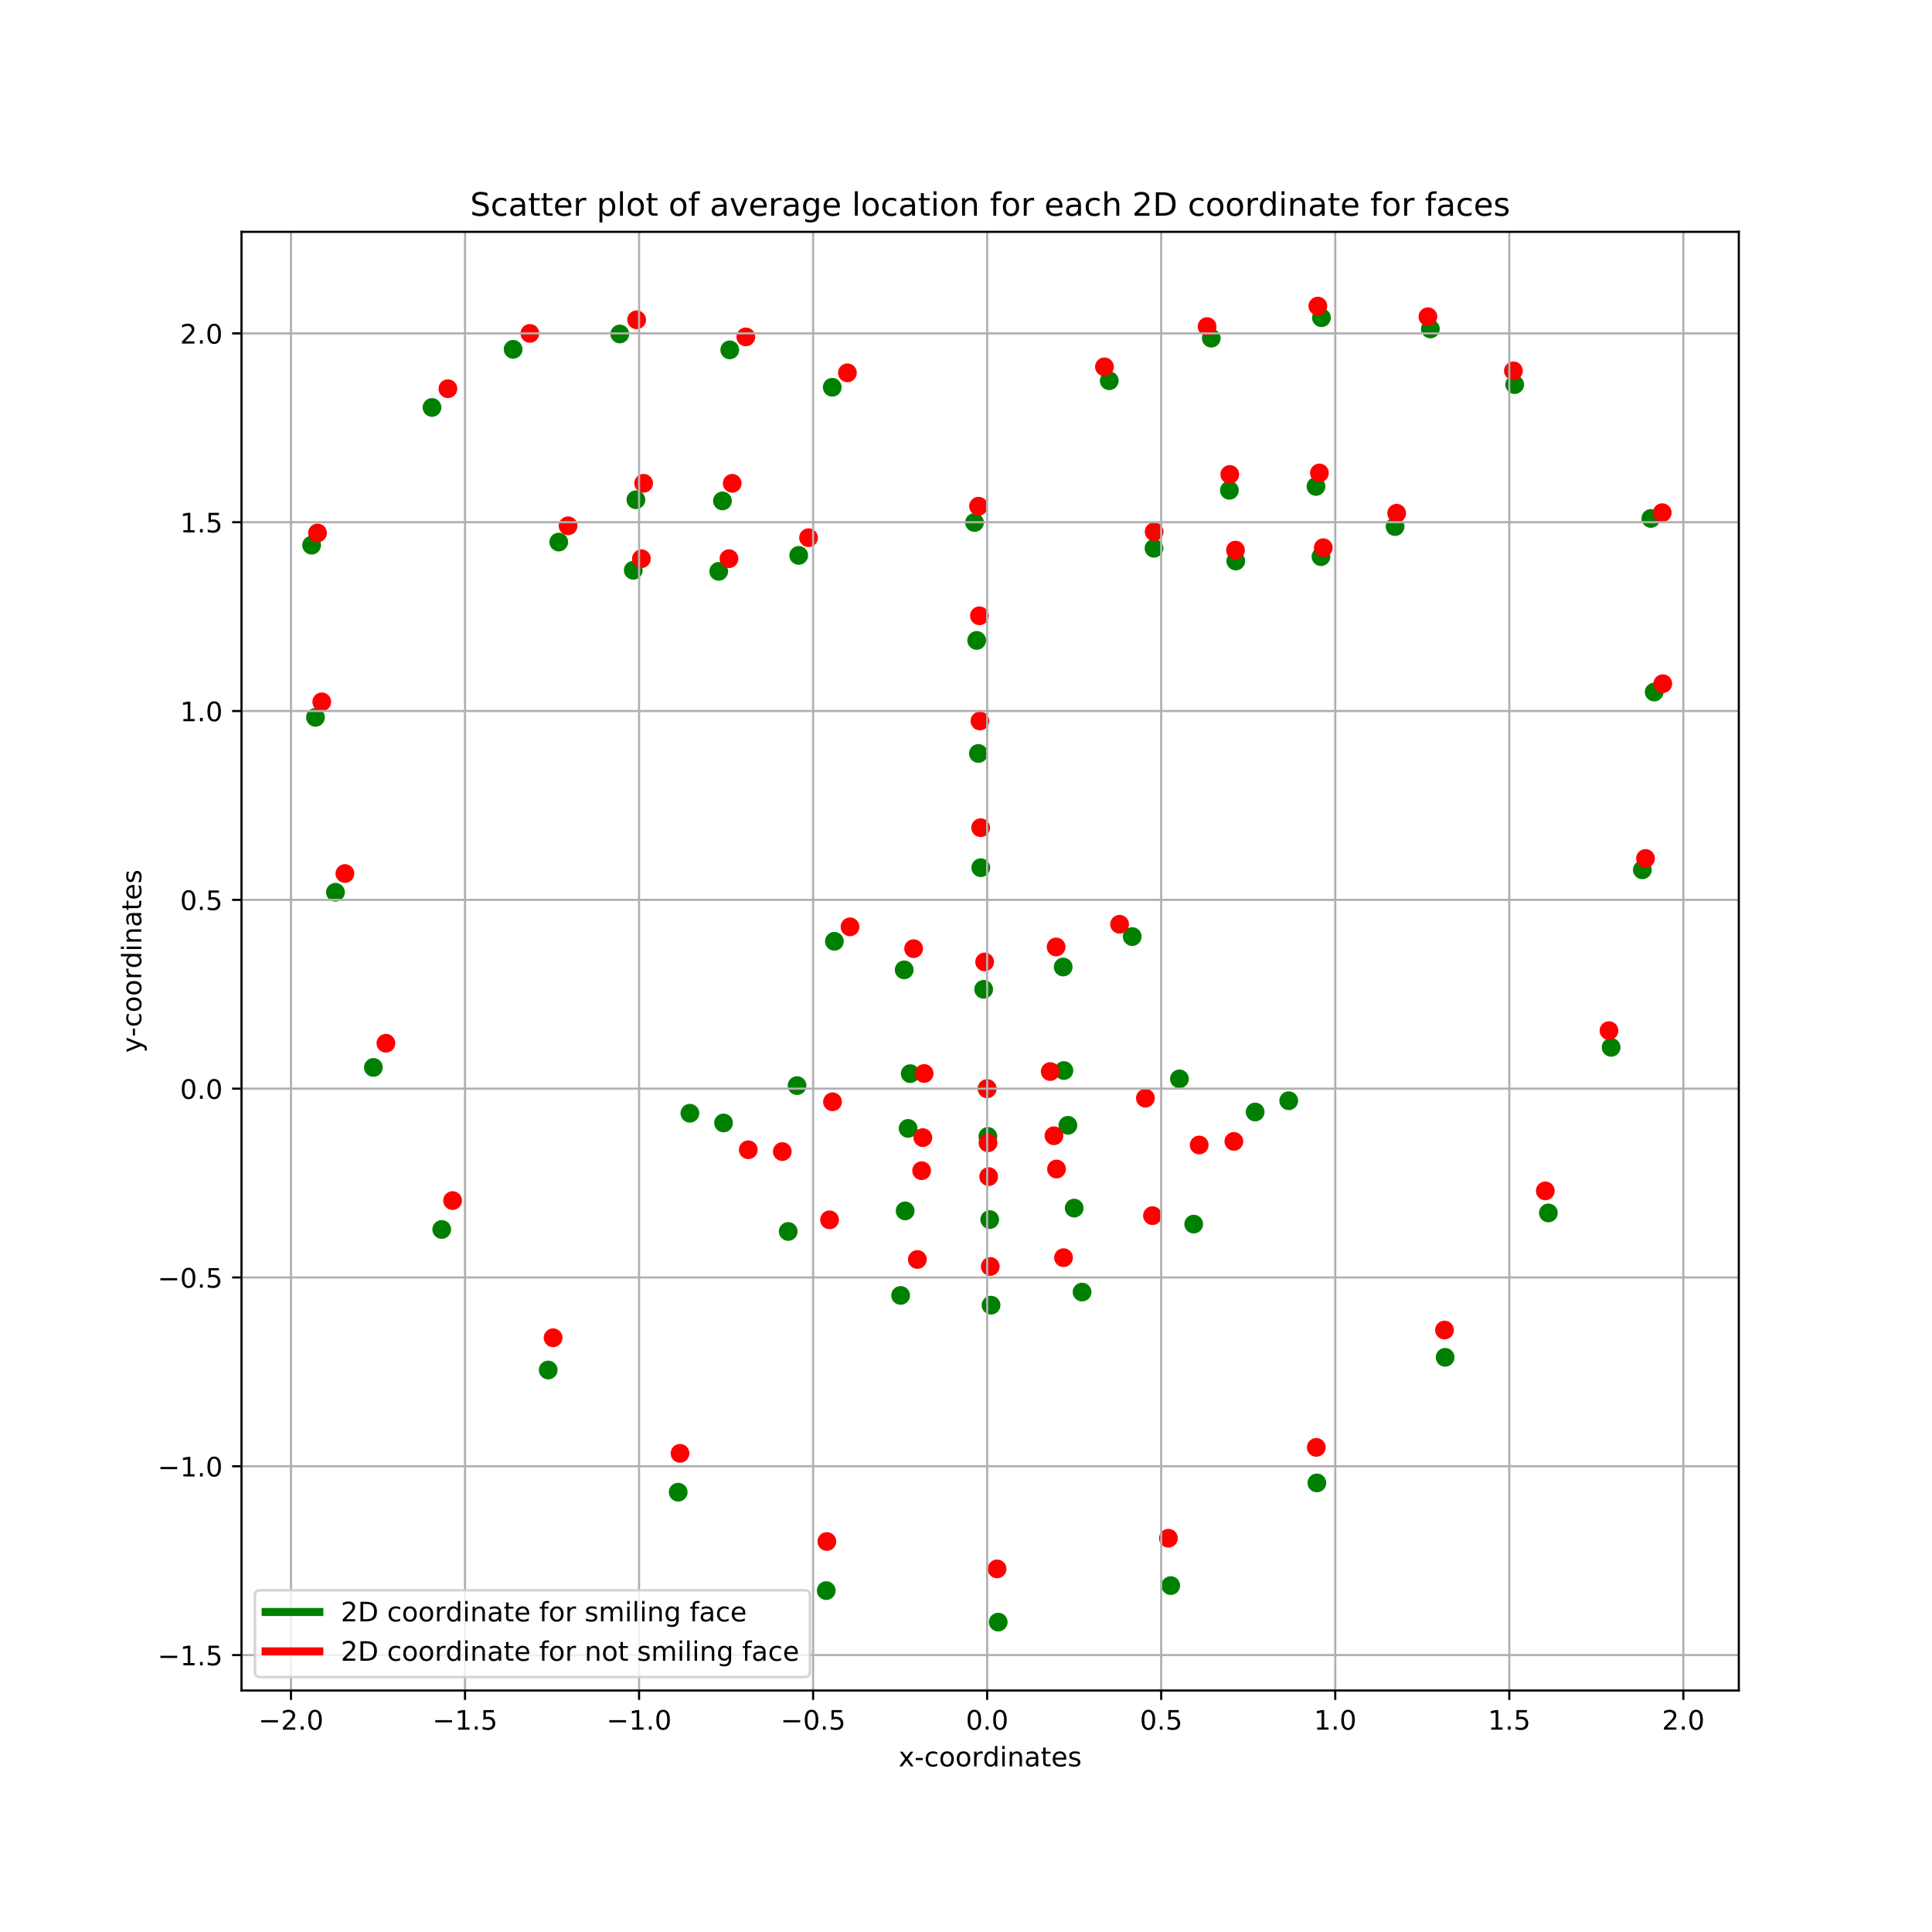 <?xml version="1.0" encoding="utf-8" standalone="no"?>
<!DOCTYPE svg PUBLIC "-//W3C//DTD SVG 1.1//EN"
  "http://www.w3.org/Graphics/SVG/1.1/DTD/svg11.dtd">
<!-- Created with matplotlib (http://matplotlib.org/) -->
<svg height="720pt" version="1.1" viewBox="0 0 720 720" width="720pt" xmlns="http://www.w3.org/2000/svg" xmlns:xlink="http://www.w3.org/1999/xlink">
 <defs>
  <style type="text/css">
*{stroke-linecap:butt;stroke-linejoin:round;}
  </style>
 </defs>
 <g id="figure_1">
  <g id="patch_1">
   <path d="M 0 720 
L 720 720 
L 720 0 
L 0 0 
z
" style="fill:#ffffff;"/>
  </g>
  <g id="axes_1">
   <g id="patch_2">
    <path d="M 90 630 
L 648 630 
L 648 86.4 
L 90 86.4 
z
" style="fill:#ffffff;"/>
   </g>
   <g id="PathCollection_1">
    <defs>
     <path d="M 0 3 
C 0.796 3 1.559 2.684 2.121 2.121 
C 2.684 1.559 3 0.796 3 0 
C 3 -0.796 2.684 -1.559 2.121 -2.121 
C 1.559 -2.684 0.796 -3 0 -3 
C -0.796 -3 -1.559 -2.684 -2.121 -2.121 
C -2.684 -1.559 -3 -0.796 -3 0 
C -3 0.796 -2.684 1.559 -2.121 2.121 
C -1.559 2.684 -0.796 3 0 3 
z
" id="mc41b0897ce" style="stroke:#008000;"/>
    </defs>
    <g clip-path="url(#p713c3e34ff)">
     <use style="fill:#008000;stroke:#008000;" x="116.135" xlink:href="#mc41b0897ce" y="203.174"/>
     <use style="fill:#008000;stroke:#008000;" x="117.567" xlink:href="#mc41b0897ce" y="267.339"/>
     <use style="fill:#008000;stroke:#008000;" x="125.007" xlink:href="#mc41b0897ce" y="332.518"/>
     <use style="fill:#008000;stroke:#008000;" x="139.149" xlink:href="#mc41b0897ce" y="397.799"/>
     <use style="fill:#008000;stroke:#008000;" x="164.619" xlink:href="#mc41b0897ce" y="458.179"/>
     <use style="fill:#008000;stroke:#008000;" x="204.298" xlink:href="#mc41b0897ce" y="510.563"/>
     <use style="fill:#008000;stroke:#008000;" x="252.745" xlink:href="#mc41b0897ce" y="556.09"/>
     <use style="fill:#008000;stroke:#008000;" x="307.919" xlink:href="#mc41b0897ce" y="592.776"/>
     <use style="fill:#008000;stroke:#008000;" x="372.011" xlink:href="#mc41b0897ce" y="604.514"/>
     <use style="fill:#008000;stroke:#008000;" x="436.295" xlink:href="#mc41b0897ce" y="590.901"/>
     <use style="fill:#008000;stroke:#008000;" x="490.76" xlink:href="#mc41b0897ce" y="552.635"/>
     <use style="fill:#008000;stroke:#008000;" x="538.559" xlink:href="#mc41b0897ce" y="505.834"/>
     <use style="fill:#008000;stroke:#008000;" x="577.036" xlink:href="#mc41b0897ce" y="452.028"/>
     <use style="fill:#008000;stroke:#008000;" x="600.422" xlink:href="#mc41b0897ce" y="390.32"/>
     <use style="fill:#008000;stroke:#008000;" x="612.057" xlink:href="#mc41b0897ce" y="324.156"/>
     <use style="fill:#008000;stroke:#008000;" x="616.476" xlink:href="#mc41b0897ce" y="257.902"/>
     <use style="fill:#008000;stroke:#008000;" x="615.219" xlink:href="#mc41b0897ce" y="193.218"/>
     <use style="fill:#008000;stroke:#008000;" x="160.991" xlink:href="#mc41b0897ce" y="151.851"/>
     <use style="fill:#008000;stroke:#008000;" x="191.225" xlink:href="#mc41b0897ce" y="130.182"/>
     <use style="fill:#008000;stroke:#008000;" x="230.977" xlink:href="#mc41b0897ce" y="124.463"/>
     <use style="fill:#008000;stroke:#008000;" x="271.966" xlink:href="#mc41b0897ce" y="130.387"/>
     <use style="fill:#008000;stroke:#008000;" x="310.153" xlink:href="#mc41b0897ce" y="144.329"/>
     <use style="fill:#008000;stroke:#008000;" x="413.387" xlink:href="#mc41b0897ce" y="141.885"/>
     <use style="fill:#008000;stroke:#008000;" x="451.409" xlink:href="#mc41b0897ce" y="126.022"/>
     <use style="fill:#008000;stroke:#008000;" x="492.454" xlink:href="#mc41b0897ce" y="118.395"/>
     <use style="fill:#008000;stroke:#008000;" x="533.053" xlink:href="#mc41b0897ce" y="122.589"/>
     <use style="fill:#008000;stroke:#008000;" x="564.484" xlink:href="#mc41b0897ce" y="143.324"/>
     <use style="fill:#008000;stroke:#008000;" x="363.185" xlink:href="#mc41b0897ce" y="194.716"/>
     <use style="fill:#008000;stroke:#008000;" x="363.987" xlink:href="#mc41b0897ce" y="238.669"/>
     <use style="fill:#008000;stroke:#008000;" x="364.62" xlink:href="#mc41b0897ce" y="280.79"/>
     <use style="fill:#008000;stroke:#008000;" x="365.504" xlink:href="#mc41b0897ce" y="323.361"/>
     <use style="fill:#008000;stroke:#008000;" x="310.948" xlink:href="#mc41b0897ce" y="350.807"/>
     <use style="fill:#008000;stroke:#008000;" x="336.964" xlink:href="#mc41b0897ce" y="361.438"/>
     <use style="fill:#008000;stroke:#008000;" x="366.58" xlink:href="#mc41b0897ce" y="368.692"/>
     <use style="fill:#008000;stroke:#008000;" x="396.218" xlink:href="#mc41b0897ce" y="360.372"/>
     <use style="fill:#008000;stroke:#008000;" x="421.942" xlink:href="#mc41b0897ce" y="349.034"/>
     <use style="fill:#008000;stroke:#008000;" x="208.231" xlink:href="#mc41b0897ce" y="202.008"/>
     <use style="fill:#008000;stroke:#008000;" x="236.986" xlink:href="#mc41b0897ce" y="186.244"/>
     <use style="fill:#008000;stroke:#008000;" x="269.24" xlink:href="#mc41b0897ce" y="186.675"/>
     <use style="fill:#008000;stroke:#008000;" x="297.659" xlink:href="#mc41b0897ce" y="206.977"/>
     <use style="fill:#008000;stroke:#008000;" x="267.845" xlink:href="#mc41b0897ce" y="212.934"/>
     <use style="fill:#008000;stroke:#008000;" x="236" xlink:href="#mc41b0897ce" y="212.522"/>
     <use style="fill:#008000;stroke:#008000;" x="430.068" xlink:href="#mc41b0897ce" y="204.32"/>
     <use style="fill:#008000;stroke:#008000;" x="458.157" xlink:href="#mc41b0897ce" y="182.721"/>
     <use style="fill:#008000;stroke:#008000;" x="490.431" xlink:href="#mc41b0897ce" y="181.281"/>
     <use style="fill:#008000;stroke:#008000;" x="519.91" xlink:href="#mc41b0897ce" y="196.239"/>
     <use style="fill:#008000;stroke:#008000;" x="492.292" xlink:href="#mc41b0897ce" y="207.451"/>
     <use style="fill:#008000;stroke:#008000;" x="460.536" xlink:href="#mc41b0897ce" y="209.075"/>
     <use style="fill:#008000;stroke:#008000;" x="257.104" xlink:href="#mc41b0897ce" y="414.869"/>
     <use style="fill:#008000;stroke:#008000;" x="297.046" xlink:href="#mc41b0897ce" y="404.582"/>
     <use style="fill:#008000;stroke:#008000;" x="339.214" xlink:href="#mc41b0897ce" y="400.114"/>
     <use style="fill:#008000;stroke:#008000;" x="367.884" xlink:href="#mc41b0897ce" y="405.707"/>
     <use style="fill:#008000;stroke:#008000;" x="396.484" xlink:href="#mc41b0897ce" y="398.964"/>
     <use style="fill:#008000;stroke:#008000;" x="439.54" xlink:href="#mc41b0897ce" y="402.057"/>
     <use style="fill:#008000;stroke:#008000;" x="480.27" xlink:href="#mc41b0897ce" y="410.211"/>
     <use style="fill:#008000;stroke:#008000;" x="444.862" xlink:href="#mc41b0897ce" y="456.19"/>
     <use style="fill:#008000;stroke:#008000;" x="403.256" xlink:href="#mc41b0897ce" y="481.51"/>
     <use style="fill:#008000;stroke:#008000;" x="369.332" xlink:href="#mc41b0897ce" y="486.402"/>
     <use style="fill:#008000;stroke:#008000;" x="335.633" xlink:href="#mc41b0897ce" y="482.764"/>
     <use style="fill:#008000;stroke:#008000;" x="293.739" xlink:href="#mc41b0897ce" y="458.933"/>
     <use style="fill:#008000;stroke:#008000;" x="269.645" xlink:href="#mc41b0897ce" y="418.482"/>
     <use style="fill:#008000;stroke:#008000;" x="338.426" xlink:href="#mc41b0897ce" y="420.525"/>
     <use style="fill:#008000;stroke:#008000;" x="368.152" xlink:href="#mc41b0897ce" y="423.507"/>
     <use style="fill:#008000;stroke:#008000;" x="397.971" xlink:href="#mc41b0897ce" y="419.366"/>
     <use style="fill:#008000;stroke:#008000;" x="467.76" xlink:href="#mc41b0897ce" y="414.415"/>
     <use style="fill:#008000;stroke:#008000;" x="400.321" xlink:href="#mc41b0897ce" y="450.227"/>
     <use style="fill:#008000;stroke:#008000;" x="368.839" xlink:href="#mc41b0897ce" y="454.498"/>
     <use style="fill:#008000;stroke:#008000;" x="337.322" xlink:href="#mc41b0897ce" y="451.26"/>
    </g>
   </g>
   <g id="PathCollection_2">
    <defs>
     <path d="M 0 3 
C 0.796 3 1.559 2.684 2.121 2.121 
C 2.684 1.559 3 0.796 3 0 
C 3 -0.796 2.684 -1.559 2.121 -2.121 
C 1.559 -2.684 0.796 -3 0 -3 
C -0.796 -3 -1.559 -2.684 -2.121 -2.121 
C -2.684 -1.559 -3 -0.796 -3 0 
C -3 0.796 -2.684 1.559 -2.121 2.121 
C -1.559 2.684 -0.796 3 0 3 
z
" id="mb84b589aab" style="stroke:#ff0000;"/>
    </defs>
    <g clip-path="url(#p713c3e34ff)">
     <use style="fill:#ff0000;stroke:#ff0000;" x="118.331" xlink:href="#mb84b589aab" y="198.626"/>
     <use style="fill:#ff0000;stroke:#ff0000;" x="119.911" xlink:href="#mb84b589aab" y="261.556"/>
     <use style="fill:#ff0000;stroke:#ff0000;" x="128.535" xlink:href="#mb84b589aab" y="325.535"/>
     <use style="fill:#ff0000;stroke:#ff0000;" x="143.819" xlink:href="#mb84b589aab" y="388.79"/>
     <use style="fill:#ff0000;stroke:#ff0000;" x="168.66" xlink:href="#mb84b589aab" y="447.417"/>
     <use style="fill:#ff0000;stroke:#ff0000;" x="206.12" xlink:href="#mb84b589aab" y="498.546"/>
     <use style="fill:#ff0000;stroke:#ff0000;" x="253.426" xlink:href="#mb84b589aab" y="541.618"/>
     <use style="fill:#ff0000;stroke:#ff0000;" x="308.146" xlink:href="#mb84b589aab" y="574.473"/>
     <use style="fill:#ff0000;stroke:#ff0000;" x="371.576" xlink:href="#mb84b589aab" y="584.681"/>
     <use style="fill:#ff0000;stroke:#ff0000;" x="435.429" xlink:href="#mb84b589aab" y="573.253"/>
     <use style="fill:#ff0000;stroke:#ff0000;" x="490.547" xlink:href="#mb84b589aab" y="539.394"/>
     <use style="fill:#ff0000;stroke:#ff0000;" x="538.324" xlink:href="#mb84b589aab" y="495.673"/>
     <use style="fill:#ff0000;stroke:#ff0000;" x="575.889" xlink:href="#mb84b589aab" y="443.807"/>
     <use style="fill:#ff0000;stroke:#ff0000;" x="599.619" xlink:href="#mb84b589aab" y="384.097"/>
     <use style="fill:#ff0000;stroke:#ff0000;" x="613.234" xlink:href="#mb84b589aab" y="319.926"/>
     <use style="fill:#ff0000;stroke:#ff0000;" x="619.669" xlink:href="#mb84b589aab" y="254.792"/>
     <use style="fill:#ff0000;stroke:#ff0000;" x="619.465" xlink:href="#mb84b589aab" y="191.064"/>
     <use style="fill:#ff0000;stroke:#ff0000;" x="166.921" xlink:href="#mb84b589aab" y="144.861"/>
     <use style="fill:#ff0000;stroke:#ff0000;" x="197.467" xlink:href="#mb84b589aab" y="124.243"/>
     <use style="fill:#ff0000;stroke:#ff0000;" x="237.259" xlink:href="#mb84b589aab" y="119.183"/>
     <use style="fill:#ff0000;stroke:#ff0000;" x="277.954" xlink:href="#mb84b589aab" y="125.55"/>
     <use style="fill:#ff0000;stroke:#ff0000;" x="315.81" xlink:href="#mb84b589aab" y="138.946"/>
     <use style="fill:#ff0000;stroke:#ff0000;" x="411.593" xlink:href="#mb84b589aab" y="136.705"/>
     <use style="fill:#ff0000;stroke:#ff0000;" x="449.854" xlink:href="#mb84b589aab" y="121.701"/>
     <use style="fill:#ff0000;stroke:#ff0000;" x="491.13" xlink:href="#mb84b589aab" y="114.07"/>
     <use style="fill:#ff0000;stroke:#ff0000;" x="532.139" xlink:href="#mb84b589aab" y="118.037"/>
     <use style="fill:#ff0000;stroke:#ff0000;" x="564.007" xlink:href="#mb84b589aab" y="138.197"/>
     <use style="fill:#ff0000;stroke:#ff0000;" x="364.673" xlink:href="#mb84b589aab" y="188.655"/>
     <use style="fill:#ff0000;stroke:#ff0000;" x="365.009" xlink:href="#mb84b589aab" y="229.487"/>
     <use style="fill:#ff0000;stroke:#ff0000;" x="365.193" xlink:href="#mb84b589aab" y="268.69"/>
     <use style="fill:#ff0000;stroke:#ff0000;" x="365.447" xlink:href="#mb84b589aab" y="308.459"/>
     <use style="fill:#ff0000;stroke:#ff0000;" x="316.773" xlink:href="#mb84b589aab" y="345.408"/>
     <use style="fill:#ff0000;stroke:#ff0000;" x="340.48" xlink:href="#mb84b589aab" y="353.536"/>
     <use style="fill:#ff0000;stroke:#ff0000;" x="366.949" xlink:href="#mb84b589aab" y="358.484"/>
     <use style="fill:#ff0000;stroke:#ff0000;" x="393.58" xlink:href="#mb84b589aab" y="352.907"/>
     <use style="fill:#ff0000;stroke:#ff0000;" x="417.239" xlink:href="#mb84b589aab" y="344.451"/>
     <use style="fill:#ff0000;stroke:#ff0000;" x="211.711" xlink:href="#mb84b589aab" y="195.956"/>
     <use style="fill:#ff0000;stroke:#ff0000;" x="239.864" xlink:href="#mb84b589aab" y="180.113"/>
     <use style="fill:#ff0000;stroke:#ff0000;" x="272.872" xlink:href="#mb84b589aab" y="180.119"/>
     <use style="fill:#ff0000;stroke:#ff0000;" x="301.314" xlink:href="#mb84b589aab" y="200.39"/>
     <use style="fill:#ff0000;stroke:#ff0000;" x="271.665" xlink:href="#mb84b589aab" y="208.201"/>
     <use style="fill:#ff0000;stroke:#ff0000;" x="239.037" xlink:href="#mb84b589aab" y="208.215"/>
     <use style="fill:#ff0000;stroke:#ff0000;" x="430.116" xlink:href="#mb84b589aab" y="198.15"/>
     <use style="fill:#ff0000;stroke:#ff0000;" x="458.309" xlink:href="#mb84b589aab" y="176.819"/>
     <use style="fill:#ff0000;stroke:#ff0000;" x="491.704" xlink:href="#mb84b589aab" y="176.259"/>
     <use style="fill:#ff0000;stroke:#ff0000;" x="520.496" xlink:href="#mb84b589aab" y="191.271"/>
     <use style="fill:#ff0000;stroke:#ff0000;" x="493.144" xlink:href="#mb84b589aab" y="204.113"/>
     <use style="fill:#ff0000;stroke:#ff0000;" x="460.433" xlink:href="#mb84b589aab" y="205.006"/>
     <use style="fill:#ff0000;stroke:#ff0000;" x="278.856" xlink:href="#mb84b589aab" y="428.483"/>
     <use style="fill:#ff0000;stroke:#ff0000;" x="310.247" xlink:href="#mb84b589aab" y="410.606"/>
     <use style="fill:#ff0000;stroke:#ff0000;" x="344.397" xlink:href="#mb84b589aab" y="400.053"/>
     <use style="fill:#ff0000;stroke:#ff0000;" x="367.884" xlink:href="#mb84b589aab" y="405.707"/>
     <use style="fill:#ff0000;stroke:#ff0000;" x="391.39" xlink:href="#mb84b589aab" y="399.334"/>
     <use style="fill:#ff0000;stroke:#ff0000;" x="426.863" xlink:href="#mb84b589aab" y="409.256"/>
     <use style="fill:#ff0000;stroke:#ff0000;" x="459.825" xlink:href="#mb84b589aab" y="425.365"/>
     <use style="fill:#ff0000;stroke:#ff0000;" x="429.489" xlink:href="#mb84b589aab" y="453.032"/>
     <use style="fill:#ff0000;stroke:#ff0000;" x="396.341" xlink:href="#mb84b589aab" y="468.7"/>
     <use style="fill:#ff0000;stroke:#ff0000;" x="369.042" xlink:href="#mb84b589aab" y="471.981"/>
     <use style="fill:#ff0000;stroke:#ff0000;" x="341.871" xlink:href="#mb84b589aab" y="469.373"/>
     <use style="fill:#ff0000;stroke:#ff0000;" x="309.148" xlink:href="#mb84b589aab" y="454.595"/>
     <use style="fill:#ff0000;stroke:#ff0000;" x="291.534" xlink:href="#mb84b589aab" y="429.153"/>
     <use style="fill:#ff0000;stroke:#ff0000;" x="343.911" xlink:href="#mb84b589aab" y="423.962"/>
     <use style="fill:#ff0000;stroke:#ff0000;" x="368.201" xlink:href="#mb84b589aab" y="425.882"/>
     <use style="fill:#ff0000;stroke:#ff0000;" x="392.77" xlink:href="#mb84b589aab" y="423.262"/>
     <use style="fill:#ff0000;stroke:#ff0000;" x="446.898" xlink:href="#mb84b589aab" y="426.716"/>
     <use style="fill:#ff0000;stroke:#ff0000;" x="393.732" xlink:href="#mb84b589aab" y="435.668"/>
     <use style="fill:#ff0000;stroke:#ff0000;" x="368.454" xlink:href="#mb84b589aab" y="438.492"/>
     <use style="fill:#ff0000;stroke:#ff0000;" x="343.465" xlink:href="#mb84b589aab" y="436.284"/>
    </g>
   </g>
   <g id="matplotlib.axis_1">
    <g id="xtick_1">
     <g id="line2d_1">
      <path clip-path="url(#p713c3e34ff)" d="M 108.437 630 
L 108.437 86.4 
" style="fill:none;stroke:#b0b0b0;stroke-linecap:square;stroke-width:0.8;"/>
     </g>
     <g id="line2d_2">
      <defs>
       <path d="M 0 0 
L 0 3.5 
" id="mf80496b7cc" style="stroke:#000000;stroke-width:0.8;"/>
      </defs>
      <g>
       <use style="stroke:#000000;stroke-width:0.8;" x="108.437" xlink:href="#mf80496b7cc" y="630"/>
      </g>
     </g>
     <g id="text_1">
      <!-- −2.0 -->
      <defs>
       <path d="M 10.594 35.5 
L 73.188 35.5 
L 73.188 27.203 
L 10.594 27.203 
z
" id="DejaVuSans-2212"/>
       <path d="M 19.188 8.297 
L 53.609 8.297 
L 53.609 0 
L 7.328 0 
L 7.328 8.297 
Q 12.938 14.109 22.625 23.891 
Q 32.328 33.688 34.812 36.531 
Q 39.547 41.844 41.422 45.531 
Q 43.312 49.219 43.312 52.781 
Q 43.312 58.594 39.234 62.25 
Q 35.156 65.922 28.609 65.922 
Q 23.969 65.922 18.812 64.312 
Q 13.672 62.703 7.812 59.422 
L 7.812 69.391 
Q 13.766 71.781 18.938 73 
Q 24.125 74.219 28.422 74.219 
Q 39.75 74.219 46.484 68.547 
Q 53.219 62.891 53.219 53.422 
Q 53.219 48.922 51.531 44.891 
Q 49.859 40.875 45.406 35.406 
Q 44.188 33.984 37.641 27.219 
Q 31.109 20.453 19.188 8.297 
z
" id="DejaVuSans-32"/>
       <path d="M 10.688 12.406 
L 21 12.406 
L 21 0 
L 10.688 0 
z
" id="DejaVuSans-2e"/>
       <path d="M 31.781 66.406 
Q 24.172 66.406 20.328 58.906 
Q 16.5 51.422 16.5 36.375 
Q 16.5 21.391 20.328 13.891 
Q 24.172 6.391 31.781 6.391 
Q 39.453 6.391 43.281 13.891 
Q 47.125 21.391 47.125 36.375 
Q 47.125 51.422 43.281 58.906 
Q 39.453 66.406 31.781 66.406 
z
M 31.781 74.219 
Q 44.047 74.219 50.516 64.516 
Q 56.984 54.828 56.984 36.375 
Q 56.984 17.969 50.516 8.266 
Q 44.047 -1.422 31.781 -1.422 
Q 19.531 -1.422 13.062 8.266 
Q 6.594 17.969 6.594 36.375 
Q 6.594 54.828 13.062 64.516 
Q 19.531 74.219 31.781 74.219 
z
" id="DejaVuSans-30"/>
      </defs>
      <g transform="translate(96.295 644.598)scale(0.1 -0.1)">
       <use xlink:href="#DejaVuSans-2212"/>
       <use x="83.789" xlink:href="#DejaVuSans-32"/>
       <use x="147.412" xlink:href="#DejaVuSans-2e"/>
       <use x="179.199" xlink:href="#DejaVuSans-30"/>
      </g>
     </g>
    </g>
    <g id="xtick_2">
     <g id="line2d_3">
      <path clip-path="url(#p713c3e34ff)" d="M 173.299 630 
L 173.299 86.4 
" style="fill:none;stroke:#b0b0b0;stroke-linecap:square;stroke-width:0.8;"/>
     </g>
     <g id="line2d_4">
      <g>
       <use style="stroke:#000000;stroke-width:0.8;" x="173.299" xlink:href="#mf80496b7cc" y="630"/>
      </g>
     </g>
     <g id="text_2">
      <!-- −1.5 -->
      <defs>
       <path d="M 12.406 8.297 
L 28.516 8.297 
L 28.516 63.922 
L 10.984 60.406 
L 10.984 69.391 
L 28.422 72.906 
L 38.281 72.906 
L 38.281 8.297 
L 54.391 8.297 
L 54.391 0 
L 12.406 0 
z
" id="DejaVuSans-31"/>
       <path d="M 10.797 72.906 
L 49.516 72.906 
L 49.516 64.594 
L 19.828 64.594 
L 19.828 46.734 
Q 21.969 47.469 24.109 47.828 
Q 26.266 48.188 28.422 48.188 
Q 40.625 48.188 47.75 41.5 
Q 54.891 34.812 54.891 23.391 
Q 54.891 11.625 47.562 5.094 
Q 40.234 -1.422 26.906 -1.422 
Q 22.312 -1.422 17.547 -0.641 
Q 12.797 0.141 7.719 1.703 
L 7.719 11.625 
Q 12.109 9.234 16.797 8.062 
Q 21.484 6.891 26.703 6.891 
Q 35.156 6.891 40.078 11.328 
Q 45.016 15.766 45.016 23.391 
Q 45.016 31 40.078 35.438 
Q 35.156 39.891 26.703 39.891 
Q 22.75 39.891 18.812 39.016 
Q 14.891 38.141 10.797 36.281 
z
" id="DejaVuSans-35"/>
      </defs>
      <g transform="translate(161.157 644.598)scale(0.1 -0.1)">
       <use xlink:href="#DejaVuSans-2212"/>
       <use x="83.789" xlink:href="#DejaVuSans-31"/>
       <use x="147.412" xlink:href="#DejaVuSans-2e"/>
       <use x="179.199" xlink:href="#DejaVuSans-35"/>
      </g>
     </g>
    </g>
    <g id="xtick_3">
     <g id="line2d_5">
      <path clip-path="url(#p713c3e34ff)" d="M 238.16 630 
L 238.16 86.4 
" style="fill:none;stroke:#b0b0b0;stroke-linecap:square;stroke-width:0.8;"/>
     </g>
     <g id="line2d_6">
      <g>
       <use style="stroke:#000000;stroke-width:0.8;" x="238.16" xlink:href="#mf80496b7cc" y="630"/>
      </g>
     </g>
     <g id="text_3">
      <!-- −1.0 -->
      <g transform="translate(226.019 644.598)scale(0.1 -0.1)">
       <use xlink:href="#DejaVuSans-2212"/>
       <use x="83.789" xlink:href="#DejaVuSans-31"/>
       <use x="147.412" xlink:href="#DejaVuSans-2e"/>
       <use x="179.199" xlink:href="#DejaVuSans-30"/>
      </g>
     </g>
    </g>
    <g id="xtick_4">
     <g id="line2d_7">
      <path clip-path="url(#p713c3e34ff)" d="M 303.022 630 
L 303.022 86.4 
" style="fill:none;stroke:#b0b0b0;stroke-linecap:square;stroke-width:0.8;"/>
     </g>
     <g id="line2d_8">
      <g>
       <use style="stroke:#000000;stroke-width:0.8;" x="303.022" xlink:href="#mf80496b7cc" y="630"/>
      </g>
     </g>
     <g id="text_4">
      <!-- −0.5 -->
      <g transform="translate(290.881 644.598)scale(0.1 -0.1)">
       <use xlink:href="#DejaVuSans-2212"/>
       <use x="83.789" xlink:href="#DejaVuSans-30"/>
       <use x="147.412" xlink:href="#DejaVuSans-2e"/>
       <use x="179.199" xlink:href="#DejaVuSans-35"/>
      </g>
     </g>
    </g>
    <g id="xtick_5">
     <g id="line2d_9">
      <path clip-path="url(#p713c3e34ff)" d="M 367.884 630 
L 367.884 86.4 
" style="fill:none;stroke:#b0b0b0;stroke-linecap:square;stroke-width:0.8;"/>
     </g>
     <g id="line2d_10">
      <g>
       <use style="stroke:#000000;stroke-width:0.8;" x="367.884" xlink:href="#mf80496b7cc" y="630"/>
      </g>
     </g>
     <g id="text_5">
      <!-- 0.0 -->
      <g transform="translate(359.933 644.598)scale(0.1 -0.1)">
       <use xlink:href="#DejaVuSans-30"/>
       <use x="63.623" xlink:href="#DejaVuSans-2e"/>
       <use x="95.41" xlink:href="#DejaVuSans-30"/>
      </g>
     </g>
    </g>
    <g id="xtick_6">
     <g id="line2d_11">
      <path clip-path="url(#p713c3e34ff)" d="M 432.746 630 
L 432.746 86.4 
" style="fill:none;stroke:#b0b0b0;stroke-linecap:square;stroke-width:0.8;"/>
     </g>
     <g id="line2d_12">
      <g>
       <use style="stroke:#000000;stroke-width:0.8;" x="432.746" xlink:href="#mf80496b7cc" y="630"/>
      </g>
     </g>
     <g id="text_6">
      <!-- 0.5 -->
      <g transform="translate(424.795 644.598)scale(0.1 -0.1)">
       <use xlink:href="#DejaVuSans-30"/>
       <use x="63.623" xlink:href="#DejaVuSans-2e"/>
       <use x="95.41" xlink:href="#DejaVuSans-35"/>
      </g>
     </g>
    </g>
    <g id="xtick_7">
     <g id="line2d_13">
      <path clip-path="url(#p713c3e34ff)" d="M 497.608 630 
L 497.608 86.4 
" style="fill:none;stroke:#b0b0b0;stroke-linecap:square;stroke-width:0.8;"/>
     </g>
     <g id="line2d_14">
      <g>
       <use style="stroke:#000000;stroke-width:0.8;" x="497.608" xlink:href="#mf80496b7cc" y="630"/>
      </g>
     </g>
     <g id="text_7">
      <!-- 1.0 -->
      <g transform="translate(489.657 644.598)scale(0.1 -0.1)">
       <use xlink:href="#DejaVuSans-31"/>
       <use x="63.623" xlink:href="#DejaVuSans-2e"/>
       <use x="95.41" xlink:href="#DejaVuSans-30"/>
      </g>
     </g>
    </g>
    <g id="xtick_8">
     <g id="line2d_15">
      <path clip-path="url(#p713c3e34ff)" d="M 562.47 630 
L 562.47 86.4 
" style="fill:none;stroke:#b0b0b0;stroke-linecap:square;stroke-width:0.8;"/>
     </g>
     <g id="line2d_16">
      <g>
       <use style="stroke:#000000;stroke-width:0.8;" x="562.47" xlink:href="#mf80496b7cc" y="630"/>
      </g>
     </g>
     <g id="text_8">
      <!-- 1.5 -->
      <g transform="translate(554.519 644.598)scale(0.1 -0.1)">
       <use xlink:href="#DejaVuSans-31"/>
       <use x="63.623" xlink:href="#DejaVuSans-2e"/>
       <use x="95.41" xlink:href="#DejaVuSans-35"/>
      </g>
     </g>
    </g>
    <g id="xtick_9">
     <g id="line2d_17">
      <path clip-path="url(#p713c3e34ff)" d="M 627.332 630 
L 627.332 86.4 
" style="fill:none;stroke:#b0b0b0;stroke-linecap:square;stroke-width:0.8;"/>
     </g>
     <g id="line2d_18">
      <g>
       <use style="stroke:#000000;stroke-width:0.8;" x="627.332" xlink:href="#mf80496b7cc" y="630"/>
      </g>
     </g>
     <g id="text_9">
      <!-- 2.0 -->
      <g transform="translate(619.381 644.598)scale(0.1 -0.1)">
       <use xlink:href="#DejaVuSans-32"/>
       <use x="63.623" xlink:href="#DejaVuSans-2e"/>
       <use x="95.41" xlink:href="#DejaVuSans-30"/>
      </g>
     </g>
    </g>
    <g id="text_10">
     <!-- x-coordinates -->
     <defs>
      <path d="M 54.891 54.688 
L 35.109 28.078 
L 55.906 0 
L 45.312 0 
L 29.391 21.484 
L 13.484 0 
L 2.875 0 
L 24.125 28.609 
L 4.688 54.688 
L 15.281 54.688 
L 29.781 35.203 
L 44.281 54.688 
z
" id="DejaVuSans-78"/>
      <path d="M 4.891 31.391 
L 31.203 31.391 
L 31.203 23.391 
L 4.891 23.391 
z
" id="DejaVuSans-2d"/>
      <path d="M 48.781 52.594 
L 48.781 44.188 
Q 44.969 46.297 41.141 47.344 
Q 37.312 48.391 33.406 48.391 
Q 24.656 48.391 19.812 42.844 
Q 14.984 37.312 14.984 27.297 
Q 14.984 17.281 19.812 11.734 
Q 24.656 6.203 33.406 6.203 
Q 37.312 6.203 41.141 7.25 
Q 44.969 8.297 48.781 10.406 
L 48.781 2.094 
Q 45.016 0.344 40.984 -0.531 
Q 36.969 -1.422 32.422 -1.422 
Q 20.062 -1.422 12.781 6.344 
Q 5.516 14.109 5.516 27.297 
Q 5.516 40.672 12.859 48.328 
Q 20.219 56 33.016 56 
Q 37.156 56 41.109 55.141 
Q 45.062 54.297 48.781 52.594 
z
" id="DejaVuSans-63"/>
      <path d="M 30.609 48.391 
Q 23.391 48.391 19.188 42.75 
Q 14.984 37.109 14.984 27.297 
Q 14.984 17.484 19.156 11.844 
Q 23.344 6.203 30.609 6.203 
Q 37.797 6.203 41.984 11.859 
Q 46.188 17.531 46.188 27.297 
Q 46.188 37.016 41.984 42.703 
Q 37.797 48.391 30.609 48.391 
z
M 30.609 56 
Q 42.328 56 49.016 48.375 
Q 55.719 40.766 55.719 27.297 
Q 55.719 13.875 49.016 6.219 
Q 42.328 -1.422 30.609 -1.422 
Q 18.844 -1.422 12.172 6.219 
Q 5.516 13.875 5.516 27.297 
Q 5.516 40.766 12.172 48.375 
Q 18.844 56 30.609 56 
z
" id="DejaVuSans-6f"/>
      <path d="M 41.109 46.297 
Q 39.594 47.172 37.812 47.578 
Q 36.031 48 33.891 48 
Q 26.266 48 22.188 43.047 
Q 18.109 38.094 18.109 28.812 
L 18.109 0 
L 9.078 0 
L 9.078 54.688 
L 18.109 54.688 
L 18.109 46.188 
Q 20.953 51.172 25.484 53.578 
Q 30.031 56 36.531 56 
Q 37.453 56 38.578 55.875 
Q 39.703 55.766 41.062 55.516 
z
" id="DejaVuSans-72"/>
      <path d="M 45.406 46.391 
L 45.406 75.984 
L 54.391 75.984 
L 54.391 0 
L 45.406 0 
L 45.406 8.203 
Q 42.578 3.328 38.25 0.953 
Q 33.938 -1.422 27.875 -1.422 
Q 17.969 -1.422 11.734 6.484 
Q 5.516 14.406 5.516 27.297 
Q 5.516 40.188 11.734 48.094 
Q 17.969 56 27.875 56 
Q 33.938 56 38.25 53.625 
Q 42.578 51.266 45.406 46.391 
z
M 14.797 27.297 
Q 14.797 17.391 18.875 11.75 
Q 22.953 6.109 30.078 6.109 
Q 37.203 6.109 41.297 11.75 
Q 45.406 17.391 45.406 27.297 
Q 45.406 37.203 41.297 42.844 
Q 37.203 48.484 30.078 48.484 
Q 22.953 48.484 18.875 42.844 
Q 14.797 37.203 14.797 27.297 
z
" id="DejaVuSans-64"/>
      <path d="M 9.422 54.688 
L 18.406 54.688 
L 18.406 0 
L 9.422 0 
z
M 9.422 75.984 
L 18.406 75.984 
L 18.406 64.594 
L 9.422 64.594 
z
" id="DejaVuSans-69"/>
      <path d="M 54.891 33.016 
L 54.891 0 
L 45.906 0 
L 45.906 32.719 
Q 45.906 40.484 42.875 44.328 
Q 39.844 48.188 33.797 48.188 
Q 26.516 48.188 22.312 43.547 
Q 18.109 38.922 18.109 30.906 
L 18.109 0 
L 9.078 0 
L 9.078 54.688 
L 18.109 54.688 
L 18.109 46.188 
Q 21.344 51.125 25.703 53.562 
Q 30.078 56 35.797 56 
Q 45.219 56 50.047 50.172 
Q 54.891 44.344 54.891 33.016 
z
" id="DejaVuSans-6e"/>
      <path d="M 34.281 27.484 
Q 23.391 27.484 19.188 25 
Q 14.984 22.516 14.984 16.5 
Q 14.984 11.719 18.141 8.906 
Q 21.297 6.109 26.703 6.109 
Q 34.188 6.109 38.703 11.406 
Q 43.219 16.703 43.219 25.484 
L 43.219 27.484 
z
M 52.203 31.203 
L 52.203 0 
L 43.219 0 
L 43.219 8.297 
Q 40.141 3.328 35.547 0.953 
Q 30.953 -1.422 24.312 -1.422 
Q 15.922 -1.422 10.953 3.297 
Q 6 8.016 6 15.922 
Q 6 25.141 12.172 29.828 
Q 18.359 34.516 30.609 34.516 
L 43.219 34.516 
L 43.219 35.406 
Q 43.219 41.609 39.141 45 
Q 35.062 48.391 27.688 48.391 
Q 23 48.391 18.547 47.266 
Q 14.109 46.141 10.016 43.891 
L 10.016 52.203 
Q 14.938 54.109 19.578 55.047 
Q 24.219 56 28.609 56 
Q 40.484 56 46.344 49.844 
Q 52.203 43.703 52.203 31.203 
z
" id="DejaVuSans-61"/>
      <path d="M 18.312 70.219 
L 18.312 54.688 
L 36.812 54.688 
L 36.812 47.703 
L 18.312 47.703 
L 18.312 18.016 
Q 18.312 11.328 20.141 9.422 
Q 21.969 7.516 27.594 7.516 
L 36.812 7.516 
L 36.812 0 
L 27.594 0 
Q 17.188 0 13.234 3.875 
Q 9.281 7.766 9.281 18.016 
L 9.281 47.703 
L 2.688 47.703 
L 2.688 54.688 
L 9.281 54.688 
L 9.281 70.219 
z
" id="DejaVuSans-74"/>
      <path d="M 56.203 29.594 
L 56.203 25.203 
L 14.891 25.203 
Q 15.484 15.922 20.484 11.062 
Q 25.484 6.203 34.422 6.203 
Q 39.594 6.203 44.453 7.469 
Q 49.312 8.734 54.109 11.281 
L 54.109 2.781 
Q 49.266 0.734 44.188 -0.344 
Q 39.109 -1.422 33.891 -1.422 
Q 20.797 -1.422 13.156 6.188 
Q 5.516 13.812 5.516 26.812 
Q 5.516 40.234 12.766 48.109 
Q 20.016 56 32.328 56 
Q 43.359 56 49.781 48.891 
Q 56.203 41.797 56.203 29.594 
z
M 47.219 32.234 
Q 47.125 39.594 43.094 43.984 
Q 39.062 48.391 32.422 48.391 
Q 24.906 48.391 20.391 44.141 
Q 15.875 39.891 15.188 32.172 
z
" id="DejaVuSans-65"/>
      <path d="M 44.281 53.078 
L 44.281 44.578 
Q 40.484 46.531 36.375 47.5 
Q 32.281 48.484 27.875 48.484 
Q 21.188 48.484 17.844 46.438 
Q 14.5 44.391 14.5 40.281 
Q 14.5 37.156 16.891 35.375 
Q 19.281 33.594 26.516 31.984 
L 29.594 31.297 
Q 39.156 29.25 43.188 25.516 
Q 47.219 21.781 47.219 15.094 
Q 47.219 7.469 41.188 3.016 
Q 35.156 -1.422 24.609 -1.422 
Q 20.219 -1.422 15.453 -0.562 
Q 10.688 0.297 5.422 2 
L 5.422 11.281 
Q 10.406 8.688 15.234 7.391 
Q 20.062 6.109 24.812 6.109 
Q 31.156 6.109 34.562 8.281 
Q 37.984 10.453 37.984 14.406 
Q 37.984 18.062 35.516 20.016 
Q 33.062 21.969 24.703 23.781 
L 21.578 24.516 
Q 13.234 26.266 9.516 29.906 
Q 5.812 33.547 5.812 39.891 
Q 5.812 47.609 11.281 51.797 
Q 16.75 56 26.812 56 
Q 31.781 56 36.172 55.266 
Q 40.578 54.547 44.281 53.078 
z
" id="DejaVuSans-73"/>
     </defs>
     <g transform="translate(334.877 658.277)scale(0.1 -0.1)">
      <use xlink:href="#DejaVuSans-78"/>
      <use x="59.18" xlink:href="#DejaVuSans-2d"/>
      <use x="95.264" xlink:href="#DejaVuSans-63"/>
      <use x="150.244" xlink:href="#DejaVuSans-6f"/>
      <use x="211.426" xlink:href="#DejaVuSans-6f"/>
      <use x="272.607" xlink:href="#DejaVuSans-72"/>
      <use x="313.705" xlink:href="#DejaVuSans-64"/>
      <use x="377.182" xlink:href="#DejaVuSans-69"/>
      <use x="404.965" xlink:href="#DejaVuSans-6e"/>
      <use x="468.344" xlink:href="#DejaVuSans-61"/>
      <use x="529.623" xlink:href="#DejaVuSans-74"/>
      <use x="568.832" xlink:href="#DejaVuSans-65"/>
      <use x="630.355" xlink:href="#DejaVuSans-73"/>
     </g>
    </g>
   </g>
   <g id="matplotlib.axis_2">
    <g id="ytick_1">
     <g id="line2d_19">
      <path clip-path="url(#p713c3e34ff)" d="M 90 616.802 
L 648 616.802 
" style="fill:none;stroke:#b0b0b0;stroke-linecap:square;stroke-width:0.8;"/>
     </g>
     <g id="line2d_20">
      <defs>
       <path d="M 0 0 
L -3.5 0 
" id="md9036bd72d" style="stroke:#000000;stroke-width:0.8;"/>
      </defs>
      <g>
       <use style="stroke:#000000;stroke-width:0.8;" x="90" xlink:href="#md9036bd72d" y="616.802"/>
      </g>
     </g>
     <g id="text_11">
      <!-- −1.5 -->
      <g transform="translate(58.717 620.601)scale(0.1 -0.1)">
       <use xlink:href="#DejaVuSans-2212"/>
       <use x="83.789" xlink:href="#DejaVuSans-31"/>
       <use x="147.412" xlink:href="#DejaVuSans-2e"/>
       <use x="179.199" xlink:href="#DejaVuSans-35"/>
      </g>
     </g>
    </g>
    <g id="ytick_2">
     <g id="line2d_21">
      <path clip-path="url(#p713c3e34ff)" d="M 90 546.437 
L 648 546.437 
" style="fill:none;stroke:#b0b0b0;stroke-linecap:square;stroke-width:0.8;"/>
     </g>
     <g id="line2d_22">
      <g>
       <use style="stroke:#000000;stroke-width:0.8;" x="90" xlink:href="#md9036bd72d" y="546.437"/>
      </g>
     </g>
     <g id="text_12">
      <!-- −1.0 -->
      <g transform="translate(58.717 550.236)scale(0.1 -0.1)">
       <use xlink:href="#DejaVuSans-2212"/>
       <use x="83.789" xlink:href="#DejaVuSans-31"/>
       <use x="147.412" xlink:href="#DejaVuSans-2e"/>
       <use x="179.199" xlink:href="#DejaVuSans-30"/>
      </g>
     </g>
    </g>
    <g id="ytick_3">
     <g id="line2d_23">
      <path clip-path="url(#p713c3e34ff)" d="M 90 476.072 
L 648 476.072 
" style="fill:none;stroke:#b0b0b0;stroke-linecap:square;stroke-width:0.8;"/>
     </g>
     <g id="line2d_24">
      <g>
       <use style="stroke:#000000;stroke-width:0.8;" x="90" xlink:href="#md9036bd72d" y="476.072"/>
      </g>
     </g>
     <g id="text_13">
      <!-- −0.5 -->
      <g transform="translate(58.717 479.871)scale(0.1 -0.1)">
       <use xlink:href="#DejaVuSans-2212"/>
       <use x="83.789" xlink:href="#DejaVuSans-30"/>
       <use x="147.412" xlink:href="#DejaVuSans-2e"/>
       <use x="179.199" xlink:href="#DejaVuSans-35"/>
      </g>
     </g>
    </g>
    <g id="ytick_4">
     <g id="line2d_25">
      <path clip-path="url(#p713c3e34ff)" d="M 90 405.707 
L 648 405.707 
" style="fill:none;stroke:#b0b0b0;stroke-linecap:square;stroke-width:0.8;"/>
     </g>
     <g id="line2d_26">
      <g>
       <use style="stroke:#000000;stroke-width:0.8;" x="90" xlink:href="#md9036bd72d" y="405.707"/>
      </g>
     </g>
     <g id="text_14">
      <!-- 0.0 -->
      <g transform="translate(67.097 409.506)scale(0.1 -0.1)">
       <use xlink:href="#DejaVuSans-30"/>
       <use x="63.623" xlink:href="#DejaVuSans-2e"/>
       <use x="95.41" xlink:href="#DejaVuSans-30"/>
      </g>
     </g>
    </g>
    <g id="ytick_5">
     <g id="line2d_27">
      <path clip-path="url(#p713c3e34ff)" d="M 90 335.342 
L 648 335.342 
" style="fill:none;stroke:#b0b0b0;stroke-linecap:square;stroke-width:0.8;"/>
     </g>
     <g id="line2d_28">
      <g>
       <use style="stroke:#000000;stroke-width:0.8;" x="90" xlink:href="#md9036bd72d" y="335.342"/>
      </g>
     </g>
     <g id="text_15">
      <!-- 0.5 -->
      <g transform="translate(67.097 339.141)scale(0.1 -0.1)">
       <use xlink:href="#DejaVuSans-30"/>
       <use x="63.623" xlink:href="#DejaVuSans-2e"/>
       <use x="95.41" xlink:href="#DejaVuSans-35"/>
      </g>
     </g>
    </g>
    <g id="ytick_6">
     <g id="line2d_29">
      <path clip-path="url(#p713c3e34ff)" d="M 90 264.977 
L 648 264.977 
" style="fill:none;stroke:#b0b0b0;stroke-linecap:square;stroke-width:0.8;"/>
     </g>
     <g id="line2d_30">
      <g>
       <use style="stroke:#000000;stroke-width:0.8;" x="90" xlink:href="#md9036bd72d" y="264.977"/>
      </g>
     </g>
     <g id="text_16">
      <!-- 1.0 -->
      <g transform="translate(67.097 268.776)scale(0.1 -0.1)">
       <use xlink:href="#DejaVuSans-31"/>
       <use x="63.623" xlink:href="#DejaVuSans-2e"/>
       <use x="95.41" xlink:href="#DejaVuSans-30"/>
      </g>
     </g>
    </g>
    <g id="ytick_7">
     <g id="line2d_31">
      <path clip-path="url(#p713c3e34ff)" d="M 90 194.612 
L 648 194.612 
" style="fill:none;stroke:#b0b0b0;stroke-linecap:square;stroke-width:0.8;"/>
     </g>
     <g id="line2d_32">
      <g>
       <use style="stroke:#000000;stroke-width:0.8;" x="90" xlink:href="#md9036bd72d" y="194.612"/>
      </g>
     </g>
     <g id="text_17">
      <!-- 1.5 -->
      <g transform="translate(67.097 198.411)scale(0.1 -0.1)">
       <use xlink:href="#DejaVuSans-31"/>
       <use x="63.623" xlink:href="#DejaVuSans-2e"/>
       <use x="95.41" xlink:href="#DejaVuSans-35"/>
      </g>
     </g>
    </g>
    <g id="ytick_8">
     <g id="line2d_33">
      <path clip-path="url(#p713c3e34ff)" d="M 90 124.247 
L 648 124.247 
" style="fill:none;stroke:#b0b0b0;stroke-linecap:square;stroke-width:0.8;"/>
     </g>
     <g id="line2d_34">
      <g>
       <use style="stroke:#000000;stroke-width:0.8;" x="90" xlink:href="#md9036bd72d" y="124.247"/>
      </g>
     </g>
     <g id="text_18">
      <!-- 2.0 -->
      <g transform="translate(67.097 128.046)scale(0.1 -0.1)">
       <use xlink:href="#DejaVuSans-32"/>
       <use x="63.623" xlink:href="#DejaVuSans-2e"/>
       <use x="95.41" xlink:href="#DejaVuSans-30"/>
      </g>
     </g>
    </g>
    <g id="text_19">
     <!-- y-coordinates -->
     <defs>
      <path d="M 32.172 -5.078 
Q 28.375 -14.844 24.75 -17.812 
Q 21.141 -20.797 15.094 -20.797 
L 7.906 -20.797 
L 7.906 -13.281 
L 13.188 -13.281 
Q 16.891 -13.281 18.938 -11.516 
Q 21 -9.766 23.484 -3.219 
L 25.094 0.875 
L 2.984 54.688 
L 12.5 54.688 
L 29.594 11.922 
L 46.688 54.688 
L 56.203 54.688 
z
" id="DejaVuSans-79"/>
     </defs>
     <g transform="translate(52.638 392.323)rotate(-90)scale(0.1 -0.1)">
      <use xlink:href="#DejaVuSans-79"/>
      <use x="59.164" xlink:href="#DejaVuSans-2d"/>
      <use x="95.248" xlink:href="#DejaVuSans-63"/>
      <use x="150.229" xlink:href="#DejaVuSans-6f"/>
      <use x="211.41" xlink:href="#DejaVuSans-6f"/>
      <use x="272.592" xlink:href="#DejaVuSans-72"/>
      <use x="313.689" xlink:href="#DejaVuSans-64"/>
      <use x="377.166" xlink:href="#DejaVuSans-69"/>
      <use x="404.949" xlink:href="#DejaVuSans-6e"/>
      <use x="468.328" xlink:href="#DejaVuSans-61"/>
      <use x="529.607" xlink:href="#DejaVuSans-74"/>
      <use x="568.816" xlink:href="#DejaVuSans-65"/>
      <use x="630.34" xlink:href="#DejaVuSans-73"/>
     </g>
    </g>
   </g>
   <g id="patch_3">
    <path d="M 90 630 
L 90 86.4 
" style="fill:none;stroke:#000000;stroke-linecap:square;stroke-linejoin:miter;stroke-width:0.8;"/>
   </g>
   <g id="patch_4">
    <path d="M 648 630 
L 648 86.4 
" style="fill:none;stroke:#000000;stroke-linecap:square;stroke-linejoin:miter;stroke-width:0.8;"/>
   </g>
   <g id="patch_5">
    <path d="M 90 630 
L 648 630 
" style="fill:none;stroke:#000000;stroke-linecap:square;stroke-linejoin:miter;stroke-width:0.8;"/>
   </g>
   <g id="patch_6">
    <path d="M 90 86.4 
L 648 86.4 
" style="fill:none;stroke:#000000;stroke-linecap:square;stroke-linejoin:miter;stroke-width:0.8;"/>
   </g>
   <g id="text_20">
    <!-- Scatter plot of average location for each 2D coordinate for faces -->
    <defs>
     <path d="M 53.516 70.516 
L 53.516 60.891 
Q 47.906 63.578 42.922 64.891 
Q 37.938 66.219 33.297 66.219 
Q 25.25 66.219 20.875 63.094 
Q 16.5 59.969 16.5 54.203 
Q 16.5 49.359 19.406 46.891 
Q 22.312 44.438 30.422 42.922 
L 36.375 41.703 
Q 47.406 39.594 52.656 34.297 
Q 57.906 29 57.906 20.125 
Q 57.906 9.516 50.797 4.047 
Q 43.703 -1.422 29.984 -1.422 
Q 24.812 -1.422 18.969 -0.25 
Q 13.141 0.922 6.891 3.219 
L 6.891 13.375 
Q 12.891 10.016 18.656 8.297 
Q 24.422 6.594 29.984 6.594 
Q 38.422 6.594 43.016 9.906 
Q 47.609 13.234 47.609 19.391 
Q 47.609 24.75 44.312 27.781 
Q 41.016 30.812 33.5 32.328 
L 27.484 33.5 
Q 16.453 35.688 11.516 40.375 
Q 6.594 45.062 6.594 53.422 
Q 6.594 63.094 13.406 68.656 
Q 20.219 74.219 32.172 74.219 
Q 37.312 74.219 42.625 73.281 
Q 47.953 72.359 53.516 70.516 
z
" id="DejaVuSans-53"/>
     <path id="DejaVuSans-20"/>
     <path d="M 18.109 8.203 
L 18.109 -20.797 
L 9.078 -20.797 
L 9.078 54.688 
L 18.109 54.688 
L 18.109 46.391 
Q 20.953 51.266 25.266 53.625 
Q 29.594 56 35.594 56 
Q 45.562 56 51.781 48.094 
Q 58.016 40.188 58.016 27.297 
Q 58.016 14.406 51.781 6.484 
Q 45.562 -1.422 35.594 -1.422 
Q 29.594 -1.422 25.266 0.953 
Q 20.953 3.328 18.109 8.203 
z
M 48.688 27.297 
Q 48.688 37.203 44.609 42.844 
Q 40.531 48.484 33.406 48.484 
Q 26.266 48.484 22.188 42.844 
Q 18.109 37.203 18.109 27.297 
Q 18.109 17.391 22.188 11.75 
Q 26.266 6.109 33.406 6.109 
Q 40.531 6.109 44.609 11.75 
Q 48.688 17.391 48.688 27.297 
z
" id="DejaVuSans-70"/>
     <path d="M 9.422 75.984 
L 18.406 75.984 
L 18.406 0 
L 9.422 0 
z
" id="DejaVuSans-6c"/>
     <path d="M 37.109 75.984 
L 37.109 68.5 
L 28.516 68.5 
Q 23.688 68.5 21.797 66.547 
Q 19.922 64.594 19.922 59.516 
L 19.922 54.688 
L 34.719 54.688 
L 34.719 47.703 
L 19.922 47.703 
L 19.922 0 
L 10.891 0 
L 10.891 47.703 
L 2.297 47.703 
L 2.297 54.688 
L 10.891 54.688 
L 10.891 58.5 
Q 10.891 67.625 15.141 71.797 
Q 19.391 75.984 28.609 75.984 
z
" id="DejaVuSans-66"/>
     <path d="M 2.984 54.688 
L 12.5 54.688 
L 29.594 8.797 
L 46.688 54.688 
L 56.203 54.688 
L 35.688 0 
L 23.484 0 
z
" id="DejaVuSans-76"/>
     <path d="M 45.406 27.984 
Q 45.406 37.75 41.375 43.109 
Q 37.359 48.484 30.078 48.484 
Q 22.859 48.484 18.828 43.109 
Q 14.797 37.75 14.797 27.984 
Q 14.797 18.266 18.828 12.891 
Q 22.859 7.516 30.078 7.516 
Q 37.359 7.516 41.375 12.891 
Q 45.406 18.266 45.406 27.984 
z
M 54.391 6.781 
Q 54.391 -7.172 48.188 -13.984 
Q 42 -20.797 29.203 -20.797 
Q 24.469 -20.797 20.266 -20.094 
Q 16.062 -19.391 12.109 -17.922 
L 12.109 -9.188 
Q 16.062 -11.328 19.922 -12.344 
Q 23.781 -13.375 27.781 -13.375 
Q 36.625 -13.375 41.016 -8.766 
Q 45.406 -4.156 45.406 5.172 
L 45.406 9.625 
Q 42.625 4.781 38.281 2.391 
Q 33.938 0 27.875 0 
Q 17.828 0 11.672 7.656 
Q 5.516 15.328 5.516 27.984 
Q 5.516 40.672 11.672 48.328 
Q 17.828 56 27.875 56 
Q 33.938 56 38.281 53.609 
Q 42.625 51.219 45.406 46.391 
L 45.406 54.688 
L 54.391 54.688 
z
" id="DejaVuSans-67"/>
     <path d="M 54.891 33.016 
L 54.891 0 
L 45.906 0 
L 45.906 32.719 
Q 45.906 40.484 42.875 44.328 
Q 39.844 48.188 33.797 48.188 
Q 26.516 48.188 22.312 43.547 
Q 18.109 38.922 18.109 30.906 
L 18.109 0 
L 9.078 0 
L 9.078 75.984 
L 18.109 75.984 
L 18.109 46.188 
Q 21.344 51.125 25.703 53.562 
Q 30.078 56 35.797 56 
Q 45.219 56 50.047 50.172 
Q 54.891 44.344 54.891 33.016 
z
" id="DejaVuSans-68"/>
     <path d="M 19.672 64.797 
L 19.672 8.109 
L 31.594 8.109 
Q 46.688 8.109 53.688 14.938 
Q 60.688 21.781 60.688 36.531 
Q 60.688 51.172 53.688 57.984 
Q 46.688 64.797 31.594 64.797 
z
M 9.812 72.906 
L 30.078 72.906 
Q 51.266 72.906 61.172 64.094 
Q 71.094 55.281 71.094 36.531 
Q 71.094 17.672 61.125 8.828 
Q 51.172 0 30.078 0 
L 9.812 0 
z
" id="DejaVuSans-44"/>
    </defs>
    <g transform="translate(175.209 80.4)scale(0.12 -0.12)">
     <use xlink:href="#DejaVuSans-53"/>
     <use x="63.477" xlink:href="#DejaVuSans-63"/>
     <use x="118.457" xlink:href="#DejaVuSans-61"/>
     <use x="179.736" xlink:href="#DejaVuSans-74"/>
     <use x="218.945" xlink:href="#DejaVuSans-74"/>
     <use x="258.154" xlink:href="#DejaVuSans-65"/>
     <use x="319.678" xlink:href="#DejaVuSans-72"/>
     <use x="360.791" xlink:href="#DejaVuSans-20"/>
     <use x="392.578" xlink:href="#DejaVuSans-70"/>
     <use x="456.055" xlink:href="#DejaVuSans-6c"/>
     <use x="483.838" xlink:href="#DejaVuSans-6f"/>
     <use x="545.02" xlink:href="#DejaVuSans-74"/>
     <use x="584.229" xlink:href="#DejaVuSans-20"/>
     <use x="616.016" xlink:href="#DejaVuSans-6f"/>
     <use x="677.197" xlink:href="#DejaVuSans-66"/>
     <use x="712.402" xlink:href="#DejaVuSans-20"/>
     <use x="744.189" xlink:href="#DejaVuSans-61"/>
     <use x="805.469" xlink:href="#DejaVuSans-76"/>
     <use x="864.648" xlink:href="#DejaVuSans-65"/>
     <use x="926.172" xlink:href="#DejaVuSans-72"/>
     <use x="967.285" xlink:href="#DejaVuSans-61"/>
     <use x="1028.564" xlink:href="#DejaVuSans-67"/>
     <use x="1092.041" xlink:href="#DejaVuSans-65"/>
     <use x="1153.564" xlink:href="#DejaVuSans-20"/>
     <use x="1185.352" xlink:href="#DejaVuSans-6c"/>
     <use x="1213.135" xlink:href="#DejaVuSans-6f"/>
     <use x="1274.316" xlink:href="#DejaVuSans-63"/>
     <use x="1329.297" xlink:href="#DejaVuSans-61"/>
     <use x="1390.576" xlink:href="#DejaVuSans-74"/>
     <use x="1429.785" xlink:href="#DejaVuSans-69"/>
     <use x="1457.568" xlink:href="#DejaVuSans-6f"/>
     <use x="1518.75" xlink:href="#DejaVuSans-6e"/>
     <use x="1582.129" xlink:href="#DejaVuSans-20"/>
     <use x="1613.916" xlink:href="#DejaVuSans-66"/>
     <use x="1649.121" xlink:href="#DejaVuSans-6f"/>
     <use x="1710.303" xlink:href="#DejaVuSans-72"/>
     <use x="1751.416" xlink:href="#DejaVuSans-20"/>
     <use x="1783.203" xlink:href="#DejaVuSans-65"/>
     <use x="1844.727" xlink:href="#DejaVuSans-61"/>
     <use x="1906.006" xlink:href="#DejaVuSans-63"/>
     <use x="1960.986" xlink:href="#DejaVuSans-68"/>
     <use x="2024.365" xlink:href="#DejaVuSans-20"/>
     <use x="2056.152" xlink:href="#DejaVuSans-32"/>
     <use x="2119.775" xlink:href="#DejaVuSans-44"/>
     <use x="2196.777" xlink:href="#DejaVuSans-20"/>
     <use x="2228.564" xlink:href="#DejaVuSans-63"/>
     <use x="2283.545" xlink:href="#DejaVuSans-6f"/>
     <use x="2344.727" xlink:href="#DejaVuSans-6f"/>
     <use x="2405.908" xlink:href="#DejaVuSans-72"/>
     <use x="2447.006" xlink:href="#DejaVuSans-64"/>
     <use x="2510.482" xlink:href="#DejaVuSans-69"/>
     <use x="2538.266" xlink:href="#DejaVuSans-6e"/>
     <use x="2601.645" xlink:href="#DejaVuSans-61"/>
     <use x="2662.924" xlink:href="#DejaVuSans-74"/>
     <use x="2702.133" xlink:href="#DejaVuSans-65"/>
     <use x="2763.656" xlink:href="#DejaVuSans-20"/>
     <use x="2795.443" xlink:href="#DejaVuSans-66"/>
     <use x="2830.648" xlink:href="#DejaVuSans-6f"/>
     <use x="2891.83" xlink:href="#DejaVuSans-72"/>
     <use x="2932.943" xlink:href="#DejaVuSans-20"/>
     <use x="2964.73" xlink:href="#DejaVuSans-66"/>
     <use x="2999.936" xlink:href="#DejaVuSans-61"/>
     <use x="3061.215" xlink:href="#DejaVuSans-63"/>
     <use x="3116.195" xlink:href="#DejaVuSans-65"/>
     <use x="3177.719" xlink:href="#DejaVuSans-73"/>
    </g>
   </g>
   <g id="legend_1">
    <g id="patch_7">
     <path d="M 97 625 
L 299.861 625 
Q 301.861 625 301.861 623 
L 301.861 594.644 
Q 301.861 592.644 299.861 592.644 
L 97 592.644 
Q 95 592.644 95 594.644 
L 95 623 
Q 95 625 97 625 
z
" style="fill:#ffffff;opacity:0.8;stroke:#cccccc;stroke-linejoin:miter;"/>
    </g>
    <g id="line2d_35">
     <path d="M 99 600.742 
L 119 600.742 
" style="fill:none;stroke:#008000;stroke-linecap:square;stroke-width:3;"/>
    </g>
    <g id="line2d_36"/>
    <g id="text_21">
     <!-- 2D coordinate for smiling face -->
     <defs>
      <path d="M 52 44.188 
Q 55.375 50.25 60.062 53.125 
Q 64.75 56 71.094 56 
Q 79.641 56 84.281 50.016 
Q 88.922 44.047 88.922 33.016 
L 88.922 0 
L 79.891 0 
L 79.891 32.719 
Q 79.891 40.578 77.094 44.375 
Q 74.312 48.188 68.609 48.188 
Q 61.625 48.188 57.562 43.547 
Q 53.516 38.922 53.516 30.906 
L 53.516 0 
L 44.484 0 
L 44.484 32.719 
Q 44.484 40.625 41.703 44.406 
Q 38.922 48.188 33.109 48.188 
Q 26.219 48.188 22.156 43.531 
Q 18.109 38.875 18.109 30.906 
L 18.109 0 
L 9.078 0 
L 9.078 54.688 
L 18.109 54.688 
L 18.109 46.188 
Q 21.188 51.219 25.484 53.609 
Q 29.781 56 35.688 56 
Q 41.656 56 45.828 52.969 
Q 50 49.953 52 44.188 
z
" id="DejaVuSans-6d"/>
     </defs>
     <g transform="translate(127 604.242)scale(0.1 -0.1)">
      <use xlink:href="#DejaVuSans-32"/>
      <use x="63.623" xlink:href="#DejaVuSans-44"/>
      <use x="140.625" xlink:href="#DejaVuSans-20"/>
      <use x="172.412" xlink:href="#DejaVuSans-63"/>
      <use x="227.393" xlink:href="#DejaVuSans-6f"/>
      <use x="288.574" xlink:href="#DejaVuSans-6f"/>
      <use x="349.756" xlink:href="#DejaVuSans-72"/>
      <use x="390.854" xlink:href="#DejaVuSans-64"/>
      <use x="454.33" xlink:href="#DejaVuSans-69"/>
      <use x="482.113" xlink:href="#DejaVuSans-6e"/>
      <use x="545.492" xlink:href="#DejaVuSans-61"/>
      <use x="606.771" xlink:href="#DejaVuSans-74"/>
      <use x="645.98" xlink:href="#DejaVuSans-65"/>
      <use x="707.504" xlink:href="#DejaVuSans-20"/>
      <use x="739.291" xlink:href="#DejaVuSans-66"/>
      <use x="774.496" xlink:href="#DejaVuSans-6f"/>
      <use x="835.678" xlink:href="#DejaVuSans-72"/>
      <use x="876.791" xlink:href="#DejaVuSans-20"/>
      <use x="908.578" xlink:href="#DejaVuSans-73"/>
      <use x="960.678" xlink:href="#DejaVuSans-6d"/>
      <use x="1058.09" xlink:href="#DejaVuSans-69"/>
      <use x="1085.873" xlink:href="#DejaVuSans-6c"/>
      <use x="1113.656" xlink:href="#DejaVuSans-69"/>
      <use x="1141.439" xlink:href="#DejaVuSans-6e"/>
      <use x="1204.818" xlink:href="#DejaVuSans-67"/>
      <use x="1268.295" xlink:href="#DejaVuSans-20"/>
      <use x="1300.082" xlink:href="#DejaVuSans-66"/>
      <use x="1335.287" xlink:href="#DejaVuSans-61"/>
      <use x="1396.566" xlink:href="#DejaVuSans-63"/>
      <use x="1451.547" xlink:href="#DejaVuSans-65"/>
     </g>
    </g>
    <g id="line2d_37">
     <path d="M 99 615.42 
L 119 615.42 
" style="fill:none;stroke:#ff0000;stroke-linecap:square;stroke-width:3;"/>
    </g>
    <g id="line2d_38"/>
    <g id="text_22">
     <!-- 2D coordinate for not smiling face -->
     <g transform="translate(127 618.92)scale(0.1 -0.1)">
      <use xlink:href="#DejaVuSans-32"/>
      <use x="63.623" xlink:href="#DejaVuSans-44"/>
      <use x="140.625" xlink:href="#DejaVuSans-20"/>
      <use x="172.412" xlink:href="#DejaVuSans-63"/>
      <use x="227.393" xlink:href="#DejaVuSans-6f"/>
      <use x="288.574" xlink:href="#DejaVuSans-6f"/>
      <use x="349.756" xlink:href="#DejaVuSans-72"/>
      <use x="390.854" xlink:href="#DejaVuSans-64"/>
      <use x="454.33" xlink:href="#DejaVuSans-69"/>
      <use x="482.113" xlink:href="#DejaVuSans-6e"/>
      <use x="545.492" xlink:href="#DejaVuSans-61"/>
      <use x="606.771" xlink:href="#DejaVuSans-74"/>
      <use x="645.98" xlink:href="#DejaVuSans-65"/>
      <use x="707.504" xlink:href="#DejaVuSans-20"/>
      <use x="739.291" xlink:href="#DejaVuSans-66"/>
      <use x="774.496" xlink:href="#DejaVuSans-6f"/>
      <use x="835.678" xlink:href="#DejaVuSans-72"/>
      <use x="876.791" xlink:href="#DejaVuSans-20"/>
      <use x="908.578" xlink:href="#DejaVuSans-6e"/>
      <use x="971.957" xlink:href="#DejaVuSans-6f"/>
      <use x="1033.139" xlink:href="#DejaVuSans-74"/>
      <use x="1072.348" xlink:href="#DejaVuSans-20"/>
      <use x="1104.135" xlink:href="#DejaVuSans-73"/>
      <use x="1156.234" xlink:href="#DejaVuSans-6d"/>
      <use x="1253.646" xlink:href="#DejaVuSans-69"/>
      <use x="1281.43" xlink:href="#DejaVuSans-6c"/>
      <use x="1309.213" xlink:href="#DejaVuSans-69"/>
      <use x="1336.996" xlink:href="#DejaVuSans-6e"/>
      <use x="1400.375" xlink:href="#DejaVuSans-67"/>
      <use x="1463.852" xlink:href="#DejaVuSans-20"/>
      <use x="1495.639" xlink:href="#DejaVuSans-66"/>
      <use x="1530.844" xlink:href="#DejaVuSans-61"/>
      <use x="1592.123" xlink:href="#DejaVuSans-63"/>
      <use x="1647.104" xlink:href="#DejaVuSans-65"/>
     </g>
    </g>
   </g>
  </g>
 </g>
 <defs>
  <clipPath id="p713c3e34ff">
   <rect height="543.6" width="558" x="90" y="86.4"/>
  </clipPath>
 </defs>
</svg>
